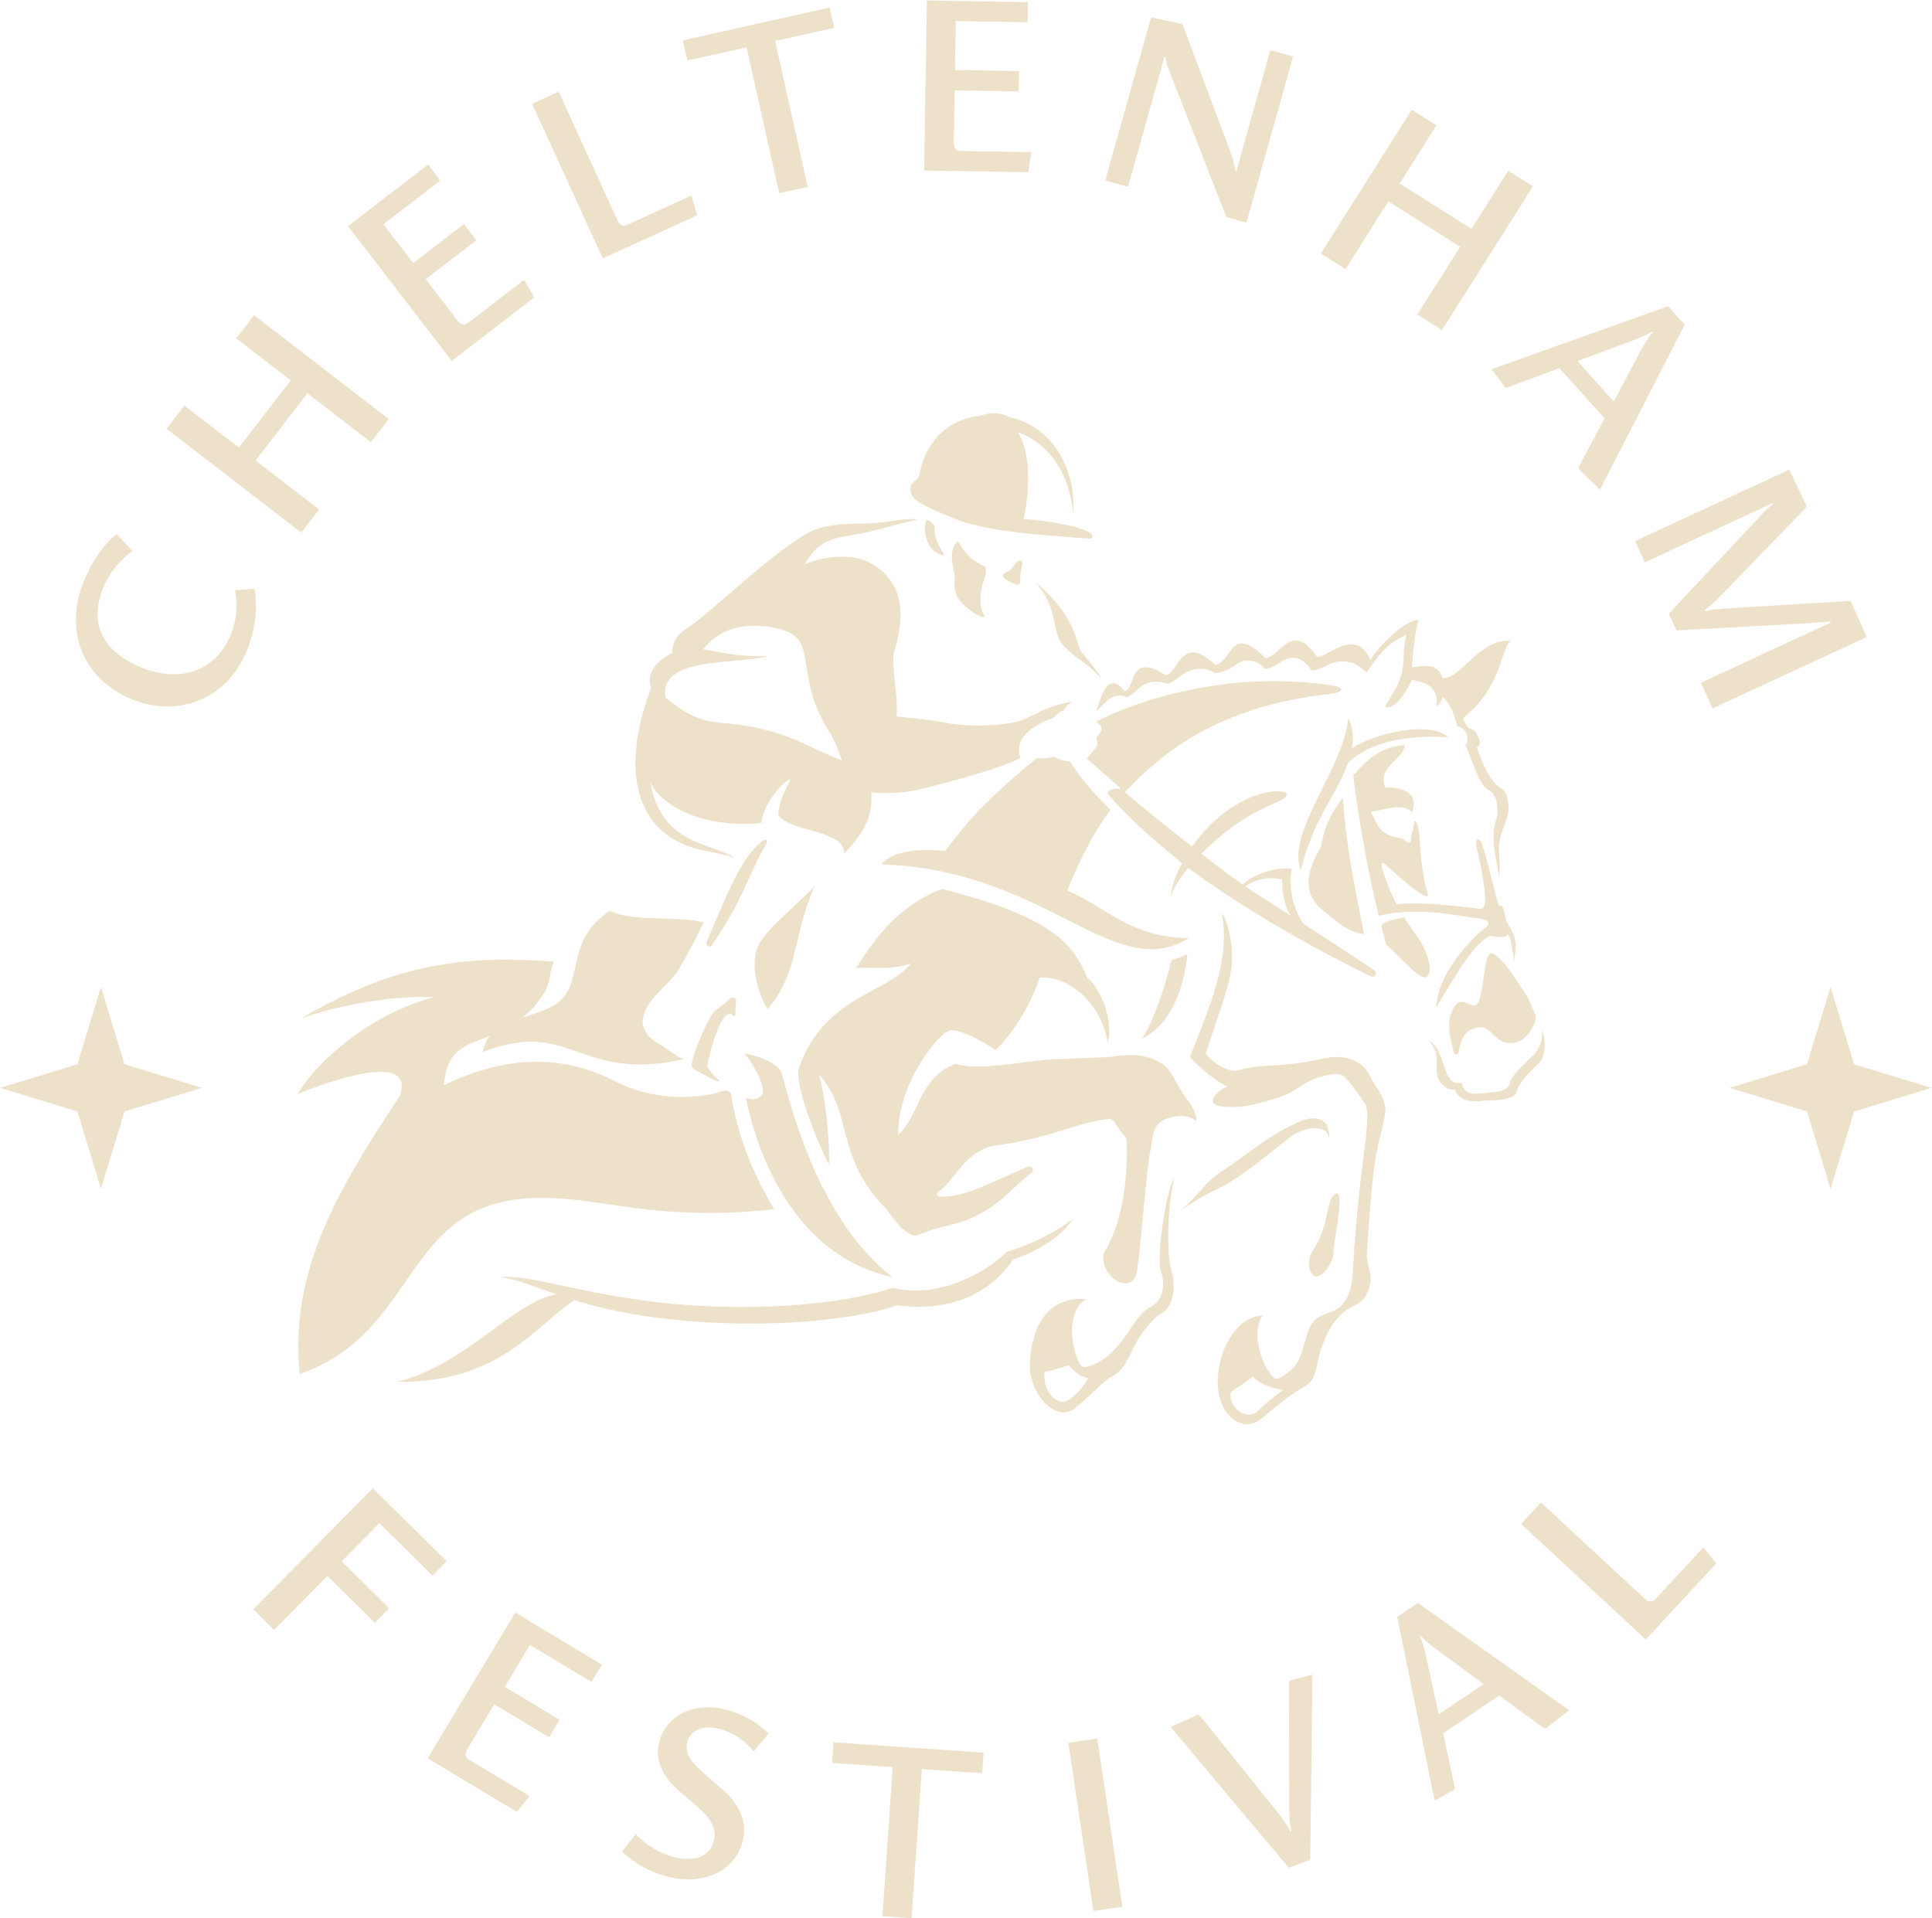 <?xml version="1.0" encoding="UTF-8" standalone="no"?>
<!-- Created with Inkscape (http://www.inkscape.org/) -->

<svg
   version="1.1"
   id="svg2"
   xml:space="preserve"
   width="1436.08"
   height="1425.867"
   viewBox="0 0 1436.08 1425.867"
   sodipodi:docname="Cheltenham_Festival_Small_Size_Logo_Cream_RGB.eps"
   xmlns:inkscape="http://www.inkscape.org/namespaces/inkscape"
   xmlns:sodipodi="http://sodipodi.sourceforge.net/DTD/sodipodi-0.dtd"
   xmlns="http://www.w3.org/2000/svg"
   xmlns:svg="http://www.w3.org/2000/svg"><defs
     id="defs6" /><sodipodi:namedview
     id="namedview4"
     pagecolor="#ffffff"
     bordercolor="#666666"
     borderopacity="1.0"
     inkscape:pageshadow="2"
     inkscape:pageopacity="0.0"
     inkscape:pagecheckerboard="0" /><g
     id="g8"
     inkscape:groupmode="layer"
     inkscape:label="ink_ext_XXXXXX"
     transform="matrix(1.333,0,0,-1.333,0,1425.867)"><g
       id="g10"
       transform="scale(0.1)"><path
         d="m 1412.47,1722.04 666.21,675.2 412.12,-406.63 -78.94,-80.04 -296.08,292.15 -210.25,-213.06 265.09,-261.54 -79.94,-81.03 -265.09,261.54 -297.07,-301.07 -116.05,114.48"
         style="fill:#ede2c9;fill-opacity:1;fill-rule:nonzero;stroke:none"
         id="path12" /><path
         d="m 2384.75,891.48 488.79,812.7 482.79,-290.4 -57.91,-96.31 -343.14,206.39 -140.48,-233.58 305.8,-183.94 -58.67,-97.52 -305.8,183.94 -150.63,-250.44 c -18.81,-31.3 -7.53,-47.929 14.17,-60.968 l 333.48,-200.551 -71.16,-88.399 -497.24,299.078"
         style="fill:#ede2c9;fill-opacity:1;fill-rule:nonzero;stroke:none"
         id="path14" /><path
         d="m 3697.41,238.5 c -89.81,28.301 -169.68,74 -228.92,133.898 l 77.53,96.504 c 34.45,-40.402 106.91,-95.601 191.37,-122.203 92.48,-29.097 208,-27.199 240.51,76 27.87,88.5 -34.54,152.301 -97.21,205.903 l -95.13,81.57 c -82.5,70.187 -142.4,170.07 -105.66,286.68 46.84,148.788 215.08,215.148 394.69,158.578 80.43,-25.34 149.99,-66.38 212.33,-125.79 l -84.56,-100.089 c -40.45,54.008 -105.68,99.569 -174.02,121.099 -97.85,30.83 -172.52,4.26 -194.05,-64.111 -21.95,-69.699 25.13,-121.367 93.24,-181.098 l 101.92,-88.109 C 4117.39,641 4175.56,535.801 4137.99,416.5 c -58.24,-185 -260.97,-234.598 -440.58,-178"
         style="fill:#ede2c9;fill-opacity:1;fill-rule:nonzero;stroke:none"
         id="path16" /><path
         d="m 4920.62,11.199 57.21,831.242 -337.82,23.231 7.91,114.949 836.83,-57.601 -7.91,-114.93 -336.41,23.16 L 5083.22,0 4920.62,11.199"
         style="fill:#ede2c9;fill-opacity:1;fill-rule:nonzero;stroke:none"
         id="path18" /><path
         d="M 6097.18,39.801 5957.46,978.02 6118.69,1002.06 6258.41,63.902 6097.18,39.801"
         style="fill:#ede2c9;fill-opacity:1;fill-rule:nonzero;stroke:none"
         id="path20" /><path
         d="m 7186.3,281 -658.52,785.38 148.93,67.24 12.98,-2.67 439.78,-547.251 c 25.55,-32.5 48.45,-66 65.61,-100.097 l 5.27,2 c -8.42,38.796 -10.88,85.898 -11.24,123.199 l -1.42,706.869 6.77,10.01 124.3,32.6 L 7306.17,325.5 7186.3,281"
         style="fill:#ede2c9;fill-opacity:1;fill-rule:nonzero;stroke:none"
         id="path22" /><path
         d="m 8019.3,1491.52 c -36.32,26.38 -72.26,54.72 -96.91,83.87 l -4.66,-3.13 c 16.47,-34.63 28.7,-85.64 37.81,-126.92 l 66.78,-308.81 252.01,169.11 z m 602.59,-431.48 -13.25,-0.42 -248.79,181.6 -312.64,-209.83 65.61,-304.519 -5.42,-12.09 -107.76,-58.781 -208.5,1024.21 115.5,77.51 843.14,-598.31 -127.89,-99.37"
         style="fill:#ede2c9;fill-opacity:1;fill-rule:nonzero;stroke:none"
         id="path24" /><path
         d="m 9177.24,1553.9 -695.43,644.75 110.81,119.5 578.99,-536.8 c 26.8,-24.84 45.4,-17.17 62.57,1.35 l 263.65,284.35 72.93,-88.7 -393.52,-424.45"
         style="fill:#ede2c9;fill-opacity:1;fill-rule:nonzero;stroke:none"
         id="path26" /><path
         d="m 1418.74,7414.39 c 12.14,-71.52 19,-193.88 -41.75,-345.12 -107.91,-268.59 -380.213,-377.23 -638.342,-273.51 -273.796,109.98 -383.496,379.68 -272.449,656.08 45.567,113.44 114.34,212.99 184.344,266.62 l 89.098,-94.84 c -59.289,-38.26 -128.039,-115.12 -164.707,-206.39 -86.946,-216.43 18.5,-364.79 216.683,-444.39 194.254,-78.05 406.443,-36.11 496.533,188.15 38.78,96.47 33.43,184.93 22.29,243.91 l 108.3,9.49"
         style="fill:#ede2c9;fill-opacity:1;fill-rule:nonzero;stroke:none"
         id="path28" /><path
         d="m 2068.41,8230.54 -353.82,272.94 -289.27,-374.95 353.83,-272.97 -99.58,-129.05 -751.047,579.38 99.577,129.06 303.75,-234.34 289.26,374.98 -303.74,234.34 99.55,129.05 751.05,-579.36 -99.56,-129.08"
         style="fill:#ede2c9;fill-opacity:1;fill-rule:nonzero;stroke:none"
         id="path30" /><path
         d="m 2519.12,8683.9 -578.62,751.54 446.47,343.76 68.58,-89.08 -317.32,-244.32 166.29,-215.99 282.81,217.75 69.43,-90.21 -282.8,-217.73 178.31,-231.58 c 22.28,-28.96 41.9,-24.49 61.93,-9.07 l 308.43,237.46 56.33,-98.49 -459.84,-354.04"
         style="fill:#ede2c9;fill-opacity:1;fill-rule:nonzero;stroke:none"
         id="path32" /><path
         d="m 3361.39,9255.26 -394.23,862.54 148.21,67.8 328.26,-718.2 c 15.19,-33.21 35.3,-33.28 58.29,-22.78 l 352.72,161.21 33.24,-109.94 -526.49,-240.63"
         style="fill:#ede2c9;fill-opacity:1;fill-rule:nonzero;stroke:none"
         id="path34" /><path
         d="m 4344.79,9619.45 -181.51,813.25 -330.5,-73.7 -25.1,112.4 818.73,182.7 25.1,-112.4 -329.13,-73.5 181.51,-813.23 -159.1,-35.52"
         style="fill:#ede2c9;fill-opacity:1;fill-rule:nonzero;stroke:none"
         id="path36" /><path
         d="m 5153.13,9745.6 15.47,948.4 563.44,-9.2 -1.84,-112.4 -400.44,6.6 -4.45,-272.6 356.89,-5.9 -1.85,-113.8 -356.88,5.8 -4.78,-292.2 c -0.59,-36.53 17.53,-45.26 42.82,-45.66 l 389.2,-6.37 -17.27,-112.13 -580.31,9.46"
         style="fill:#ede2c9;fill-opacity:1;fill-rule:nonzero;stroke:none"
         id="path38" /><path
         d="m 6838.15,9486.17 -314.68,806.53 c -10.15,26.2 -21.45,58.6 -24.08,85.6 l -6.77,1.9 c -5.32,-18.9 -15,-58.5 -24.89,-93.7 l -177.64,-631.63 -127.14,35.77 255.62,908.96 169.39,-36 8.92,-9.8 260.36,-693.53 c 11.71,-31.02 28.15,-86.73 31.75,-115.48 l 6.74,-1.89 c 6.86,24.35 19.21,73.41 28.32,105.87 l 159.76,568.03 127.14,-35.7 -260.55,-926.52 -112.25,31.59"
         style="fill:#ede2c9;fill-opacity:1;fill-rule:nonzero;stroke:none"
         id="path40" /><path
         d="m 7903.28,8942.86 238.85,377.7 -400.25,253.14 -238.87,-377.7 -137.76,87.13 507.01,801.67 137.76,-87.1 -205.04,-324.23 400.24,-253.14 205.07,324.23 137.76,-87.13 -507.01,-801.7 -137.76,87.13"
         style="fill:#ede2c9;fill-opacity:1;fill-rule:nonzero;stroke:none"
         id="path42" /><path
         d="m 9146.86,8736.56 c 20.96,39.7 43.93,79.28 69.29,107.81 l -3.76,4.17 c -31.96,-21.2 -80.72,-40.55 -120.27,-55.41 L 8795.87,8683.24 8999,8457.75 Z m -341.72,-657.69 -2.29,13.06 144.5,272.02 -252.03,279.75 -292.15,-108.11 -12.75,3.64 -73.46,98.35 984.34,351.58 93.09,-103.34 -472.75,-919.47 -116.5,112.52"
         style="fill:#ede2c9;fill-opacity:1;fill-rule:nonzero;stroke:none"
         id="path44" /><path
         d="m 9483.8,6889.06 629.8,291.8 c 30.6,14.2 65.1,30.14 95,42.44 l -3.6,7.64 c -26.5,-2.98 -71.8,-5.39 -121,-9.58 l -735.48,-40.33 -43.1,93.07 497.36,530.86 c 27.94,29.97 53.89,57.51 82.23,79.91 l -2.95,6.39 c -12.17,-7.19 -35.11,-17.81 -106.51,-50.91 l -603.05,-279.4 -54.93,118.57 859.31,398.14 95.32,-198.98 -1.7,-13.16 -470.24,-485.79 c -38.91,-39.7 -61.55,-61.04 -94.98,-85.81 l 2.36,-5.11 c 37.38,9.58 79.59,12.09 130.62,15.59 l 673.24,40.95 11.1,-7.26 86.7,-193.69 -859.33,-398.14 -66.17,142.8"
         style="fill:#ede2c9;fill-opacity:1;fill-rule:nonzero;stroke:none"
         id="path46" /><path
         d="m 7235.93,4437.84 c -180.81,-84.92 -258.74,-164.45 -426.76,-275.58 -88.69,-58.66 -98.87,-99.88 -225.32,-218.56 129.5,97.55 202.02,115.25 270.72,158.19 129.14,80.71 231.64,168.73 336.33,251.87 65.21,51.8 209.48,88.12 220.94,-9.7 7.96,130.1 -91.24,133.55 -175.91,93.78"
         style="fill:#ede2c9;fill-opacity:1;fill-rule:nonzero;stroke:none"
         id="path48" /><path
         d="m 8596.11,4955.74 c 11.73,-53.09 -10.77,-110.3 -51.67,-148.81 -76.56,-72.09 -117.63,-114.38 -125.1,-149.31 -11.96,-55.89 -101.87,-51.37 -145.28,-56.5 -72.34,-8.54 -104.04,-5.88 -125.1,56.5 -111.92,-21.66 -78.43,175.96 -179.07,234.6 25.11,-32.59 36.46,-58.15 40.1,-84.75 7.62,-55.55 -12.98,-104.15 25.73,-150.19 26.69,-31.75 46.16,-37.84 77.68,-37.82 21.06,-62.37 90.08,-69.78 162.43,-61.23 43.4,5.12 168.8,-4.67 180.76,51.22 7.47,34.93 47.95,86.26 124.5,158.35 40.9,38.51 39.06,141.14 15.02,187.94"
         style="fill:#ede2c9;fill-opacity:1;fill-rule:nonzero;stroke:none"
         id="path50" /><path
         d="m 5613.55,3715.63 c -68.6,-76.67 -354.02,-272.7 -636.51,-200.06 -260.98,-91.99 -819.5,-147.41 -1376.11,-72.64 -435,58.43 -625.5,141.4 -813.95,133.16 98.39,-15.39 192.36,-54.18 316.79,-97.15 -243.35,-41.9 -501.62,-390.98 -888.2,-487.99 572.1,-8.12 772.37,318.25 987.81,455.28 104.43,-32.28 230.08,-64.22 390.99,-88.13 568.36,-84.47 1146.5,-32.3 1407.49,59.69 472.61,-63.86 644.2,253.62 644.2,253.62 0,0 233.94,70.31 339.34,229.94 -129.45,-100.17 -291.14,-161.51 -371.85,-185.72"
         style="fill:#ede2c9;fill-opacity:1;fill-rule:nonzero;stroke:none"
         id="path52" /><path
         d="m 4242.74,6000.28 c -124.09,-102.65 -212.59,-350.9 -302.9,-558.05 -8.19,-18.8 17.64,-33.13 29.46,-16.37 170.85,242.32 224.94,437.54 299.4,558.01 18.57,30.04 3.65,40.9 -25.96,16.41"
         style="fill:#ede2c9;fill-opacity:1;fill-rule:nonzero;stroke:none"
         id="path54" /><path
         d="m 5328.46,7667.21 c -44.29,-69.26 -2.76,-163.45 -4.34,-186.27 -1.57,-22.83 -7.6,-43.27 5.71,-91.33 22.39,-80.83 185.89,-169.65 155.61,-119.19 -30.28,50.47 -17.16,142.31 0,185.7 17.16,43.4 14.14,79.94 4.04,83.77 -49.62,18.81 -111.61,67.44 -137.06,123.97 -5,11.11 -17.01,14.21 -23.96,3.35"
         style="fill:#ede2c9;fill-opacity:1;fill-rule:nonzero;stroke:none"
         id="path56" /><path
         d="m 5595.45,7478.33 c 5.02,-9.53 30.62,-22.85 45.96,-30.13 18.19,-8.62 25.32,-15.93 39.26,-9.56 13.93,6.38 5.48,34.99 10.94,65.7 6.19,34.76 16.71,61.97 0.72,66.33 -17.05,4.65 -28.89,-14.87 -52.98,-45.41 -18.46,-23.4 -57.9,-20.41 -43.9,-46.93"
         style="fill:#ede2c9;fill-opacity:1;fill-rule:nonzero;stroke:none"
         id="path58" /><path
         d="m 6220.79,4806.43 c -67.99,-11.1 -340.61,-10.81 -450.71,-25.55 -179.48,-24.02 -341.23,-49.26 -439.77,-16.42 -208.02,-76.64 -197.07,-279.19 -321.31,-396.19 -7.14,275.76 217.3,558.6 282.99,580.49 65.69,21.9 260.06,-106.57 260.06,-106.57 103.98,95.05 200.83,267.57 244.96,400.76 109.14,19.85 329.68,-88.5 380.77,-360.39 32.29,117.07 -36.62,300.37 -114.43,360.39 -29.24,77.19 -74.14,149.57 -133.92,204.78 -158.39,146.29 -441.66,231.81 -677.24,291.62 -259,-99.93 -387.4,-299.44 -480.25,-443.88 60.21,16.42 164.22,-16.43 306.56,27.37 -136.86,-169.7 -487.63,-183.03 -625.32,-588.37 -20.51,-109.38 130.75,-468.14 169.5,-532.68 6.23,89.76 -16.59,382.66 -56.42,503.02 188.84,-202.4 92.53,-462.57 367.15,-741.12 24.57,-24.92 118.5,-180.9 186.9,-153.37 165.46,66.59 223.26,45.89 366.22,130.15 121.4,71.54 159.98,135.18 264.99,215.82 18.67,14.34 1.96,43.62 -19.74,34.49 -220.14,-92.62 -342.59,-170.36 -493.25,-167.17 -13.61,0.29 -18.49,17.78 -7.18,25.35 95.48,63.92 149.65,238.7 331.6,261.79 298.12,37.83 470.56,139 628.64,145.33 14.86,3.71 39.72,-45.76 58.39,-69.34 18.68,-23.59 31.92,-21.27 32.85,-65.69 2.74,-131.39 -2.31,-404.8 -126.18,-609.63 -37.98,-120.49 159.81,-262.75 184.79,-95.07 25.7,172.56 53.05,586.86 75.28,673.56 10.7,41.72 2.67,133.48 80.96,164.73 35.58,14.2 115.42,37.81 173.59,-10.09 3.03,41.44 -25.03,85.96 -58.54,131.2 -26.99,36.43 -52.14,84.13 -82.76,137.25 -30.92,53.67 -130.36,122.63 -309.18,93.43"
         style="fill:#ede2c9;fill-opacity:1;fill-rule:nonzero;stroke:none"
         id="path60" /><path
         d="m 5978.1,7762.54 c -137.46,31.68 -269.57,40.24 -269.57,40.24 0,0 73.1,312.43 -32.83,483.44 189.11,-64.63 296.6,-260.46 308.78,-464.23 18.4,276.33 -126.06,500.07 -358.87,549.26 -13.55,7.83 -28.49,13.88 -45.3,17.42 -34.12,7.18 -73.78,3.5 -114.6,-10.08 -205.25,-23.95 -311.67,-172.39 -337.94,-326.83 -5.95,-34.91 -57.4,-43.24 -50.81,-89.52 6.96,-48.94 35.02,-71.99 241.92,-156.3 125.77,-51.25 324.54,-81.91 582.29,-99.49 0.15,0 0.35,0.03 0.5,0.03 62.94,-6.06 131.57,-11.2 187.74,-13.28 2.74,21.9 14.6,34.67 -111.31,69.34"
         style="fill:#ede2c9;fill-opacity:1;fill-rule:nonzero;stroke:none"
         id="path62" /><path
         d="m 5165.53,7796.53 c -24.95,-67.56 8.08,-186.81 99.09,-196.39 12.52,-12.22 -63.97,91.18 -51.98,153.88 2.76,14.47 -43.55,52.16 -47.11,42.51"
         style="fill:#ede2c9;fill-opacity:1;fill-rule:nonzero;stroke:none"
         id="path64" /><path
         d="m 4245.43,4587 c -30.26,-28.25 -64.56,-22.2 -86.7,-10.08 53.77,-273.86 252.05,-881.25 816.73,-1001.48 -387.08,301.52 -546.36,872.29 -614.09,1128.8 -18.98,71.86 -152.85,107.14 -210.7,119.16 74.59,-95.16 125.03,-208.15 94.76,-236.4"
         style="fill:#ede2c9;fill-opacity:1;fill-rule:nonzero;stroke:none"
         id="path66" /><path
         d="m 4543.04,5754.29 c -152.76,-152.25 -248.85,-224.58 -304.02,-310.59 -64.35,-100.34 -16.34,-290.56 42.06,-374.5 178.97,214.03 134.85,403.6 261.96,685.09"
         style="fill:#ede2c9;fill-opacity:1;fill-rule:nonzero;stroke:none"
         id="path68" /><path
         d="m 3856.91,4758.72 c -2.29,-22.16 29.97,-34.29 58.3,-49 28.34,-14.71 71.38,-44.25 98.54,-43.8 -29.2,32.85 -72.86,66.48 -68.43,93.07 6.23,37.35 36.75,162.73 72.79,232.13 18.13,34.91 46.92,68.33 68.83,41.38 4.26,-5.24 12.81,-2.3 13.06,4.44 0.8,21.7 1.99,51.69 4.79,77.74 1.87,17.31 -25.26,24.89 -35.71,12.99 -31.33,-35.68 -80.05,-58.37 -97.55,-86.76 -52.73,-85.51 -108.93,-227.17 -114.62,-282.19"
         style="fill:#ede2c9;fill-opacity:1;fill-rule:nonzero;stroke:none"
         id="path70" /><path
         d="m 4026.39,4611.39 c -27.68,-7.61 -106.68,-35.15 -243.79,-31.8 -104.98,2.56 -230.39,24.41 -358.39,90.14 -266.84,137.02 -581.12,153.35 -948.35,-24.21 14.92,201.37 123.28,222.06 255.58,274.58 -19.51,-23.94 -33.61,-53.12 -39.73,-89.95 498.16,191.6 525.53,-169.7 1119.49,-41.05 -39.91,18.5 -99.66,64.6 -146.88,92.49 -54.95,32.46 -90.16,85.01 -78.69,139.23 22.19,104.92 123.08,165.46 185.63,250.2 32.02,43.38 108.37,188.68 152.16,281.74 -120.43,38.32 -410.57,0 -520.05,65.69 -240.87,-153.28 -155.61,-366.8 -265.69,-488.67 -50.85,-56.3 -139.07,-79.52 -223.97,-107.4 26.8,20.61 53.52,45.07 78.72,77.66 43.57,53.25 63.03,91.96 71.58,138.39 0.15,-0.01 0.33,0.06 0.46,0.04 4.67,35.33 12.88,67.08 23.51,95.91 -339.39,24.21 -565.77,8.57 -822.53,-60.24 -202.83,-54.35 -417.17,-155.95 -585.64,-256.83 202,76.31 549.05,132.8 738.62,118.12 -341.92,-89.43 -641.55,-344.48 -758.58,-538.18 -52.63,-26.68 678.12,297.16 569.01,-12.11 -308.72,-472.15 -620.87,-951.59 -557.58,-1551.1 665.57,235.24 570.25,935.69 1271.12,980.06 277.01,17.54 495.66,-59.91 860.36,-77.62 149.79,-7.27 300.96,-6.45 514.17,17.15 -172.39,287.32 -214.88,504.17 -234.81,606.32 -3.32,17.02 -2.02,38.86 -11.91,46.28 -10.44,7.83 -19.92,11.72 -43.82,5.16"
         style="fill:#ede2c9;fill-opacity:1;fill-rule:nonzero;stroke:none"
         id="path72" /><path
         d="m 4009.93,6666.9 c -143.68,13.19 -226.83,83.39 -299.35,139.74 -3.71,31.33 -3.66,57.81 12.17,86.84 77.34,133.64 396.9,100.61 561.69,144.82 -174,-7.46 -271.92,24.43 -362.94,36.84 151.59,201.69 430.4,116.88 467.9,100.42 165.52,-72.67 42.12,-255.31 235.54,-561.87 33.46,-53.04 55.28,-116.1 69.51,-158.63 -222.35,90.7 -330.78,184.13 -684.52,211.84 z m 1860.37,90.85 c -92.13,-31.58 -136.29,-73.73 -222.58,-90.4 -122.66,-23.7 -270.55,-21.91 -384.92,0.33 -82.48,16.04 -215.33,29.2 -262.77,32.85 7.3,160.58 -32.85,270.06 -14.6,361.3 98.54,310.21 -23.34,433.03 -127.61,493.3 -98.88,57.15 -261.13,42.65 -371.68,-5.7 57.62,89.24 96.26,136.68 237.08,158.03 140.83,21.35 276.9,67.41 390.96,91.47 -64.16,13.37 -144.45,-15.24 -269.61,-20.86 -91.04,-4.08 -174.2,2.67 -278.55,-27.25 -176.39,-50.57 -603.03,-475.61 -738.77,-560.13 -90.11,-56.11 -77.92,-134.81 -77.92,-134.81 0,0 -162.52,-71.62 -118.88,-195.21 -173.5,-464.44 -57.53,-708.49 81.75,-814.46 137.2,-104.39 269.47,-89.82 384.59,-135.18 -128.91,91.91 -402.19,64.58 -470.18,420.62 87.64,-165.35 351.99,-252.64 619.6,-223.81 0,65.69 87.78,211.32 162.6,245.99 -63.87,-129.56 -60.22,-138.69 -69.34,-200.73 60.22,-98.53 377.72,-82.11 366.77,-217.14 138.31,140.92 158.91,234.73 152.06,341.73 83.55,-7.72 191.02,-2.78 273.11,17.74 67.29,16.83 405.57,98.63 559.93,174.3 -39.85,98.87 51.45,178.57 182.31,223.9 2.61,0.9 6.44,3.3 10.13,8.14 8.51,11.16 21.5,27.14 42.56,30.83 2.45,0.43 5.25,4.57 10.6,13.44 7.18,11.91 24.38,26.91 44.81,38.43 -44.71,-6.84 -80.74,-16.19 -111.45,-26.72"
         style="fill:#ede2c9;fill-opacity:1;fill-rule:nonzero;stroke:none"
         id="path74" /><path
         d="m 6532.48,5342.83 c 0,0 52.72,15.11 89.04,33.27 -4.03,-22.19 -27.24,-363.19 -251.1,-469.31 98.54,158.76 162.06,436.04 162.06,436.04"
         style="fill:#ede2c9;fill-opacity:1;fill-rule:nonzero;stroke:none"
         id="path76" /><path
         d="m 8517.2,5137.02 c -61.53,96.83 -160.4,252.2 -204.9,241.95 -47.24,-10.89 -33.41,-310.31 -97.41,-288.76 -63.99,21.55 -87.22,44.37 -123.82,-46.46 -22.9,-56.84 -2.22,-153.56 16.47,-217.98 4.07,-14.06 24.36,-12.49 26.47,2 6.85,47.03 23.31,104.71 62.69,124.28 70.4,34.98 98.58,7.96 125.16,-20.26 26.58,-28.23 81.85,-78.79 160.84,-35.61 26.58,14.54 76.88,68.3 81.95,129.89 -17.18,47.37 -29.28,75.62 -47.45,110.95"
         style="fill:#ede2c9;fill-opacity:1;fill-rule:nonzero;stroke:none"
         id="path78" /><path
         d="m 8076.16,6585.14 c -104,96.2 -421.8,19.02 -537.03,-61.6 8.92,61.71 5.52,122.24 -21.76,169.05 -18.12,-272.3 -348.03,-635.49 -263.54,-848.35 72.9,296.59 194.74,405.13 262.31,597.26 102.16,99.86 288.8,161.4 560.02,143.64"
         style="fill:#ede2c9;fill-opacity:1;fill-rule:nonzero;stroke:none"
         id="path80" /><path
         d="m 7830.08,5580.33 c -76.59,-13.55 -136.96,-30.98 -125.02,-56.93 9.34,-37.11 15.91,-64.34 23.56,-92.62 85.56,-78.51 152.58,-158.77 200.96,-180.36 53.3,-23.78 62.83,69.03 -2.9,185.82 -19,33.76 -55.89,79.08 -96.6,144.09"
         style="fill:#ede2c9;fill-opacity:1;fill-rule:nonzero;stroke:none"
         id="path82" /><path
         d="m 7446.28,4039.84 c -51.29,-24.87 -34.15,-184.1 -122.72,-312.49 -40.21,-58.27 -25.91,-128.63 5.32,-146.63 31.23,-18 105.02,59.05 107.71,134.53 3.03,84.75 65.56,351.67 9.69,324.59"
         style="fill:#ede2c9;fill-opacity:1;fill-rule:nonzero;stroke:none"
         id="path84" /><path
         d="M 431.633,4761.6 0,4630.19 431.633,4498.78 563.047,4067.14 694.457,4498.78 1126.09,4630.19 694.457,4761.6 563.047,5193.23 431.633,4761.6"
         style="fill:#ede2c9;fill-opacity:1;fill-rule:nonzero;stroke:none"
         id="path86" /><path
         d="m 10076.2,4761.6 -431.65,-131.41 431.65,-131.41 131.4,-431.64 131.4,431.64 431.6,131.41 -431.6,131.41 -131.4,431.63 -131.4,-431.63"
         style="fill:#ede2c9;fill-opacity:1;fill-rule:nonzero;stroke:none"
         id="path88" /><path
         d="m 5926.99,2878.92 c -33.68,-1.77 -112.82,50.06 -102.13,166.97 60.87,12.33 134.98,37.43 134.98,37.43 0,0 47.24,-62.15 109.4,-72.91 -32.46,-54.11 -96.82,-129.1 -142.25,-131.49 z m 620.38,1253.23 c -58.78,-123.62 -95.99,-467.9 -73.96,-522.97 12.39,-30.97 36.79,-147.84 -55,-199.24 -43.48,-24.35 -62.82,-47.65 -92.68,-90.3 -33.18,-47.38 -116.45,-197.24 -245.14,-238.88 -13.97,-4.61 -44.03,-21.42 -62.88,16.28 -65.07,130.15 -49.94,320.83 42.75,353.41 -76.04,11.3 -138.31,-10.84 -181.98,-40.15 -107.44,-72.13 -130.09,-222.86 -135.69,-306.19 -11.95,-177.81 146.29,-349.08 254.75,-258.23 61.17,51.24 118.53,108.91 182.91,164.21 24.97,11.64 56.45,27.31 85.5,68.98 46.41,66.59 57.44,130.88 117.73,202.05 33.65,39.73 47.57,64.87 91.05,89.21 91.79,51.4 70.87,205.38 58.48,236.36 -22.03,55.07 -32.75,299.98 14.16,525.46"
         style="fill:#ede2c9;fill-opacity:1;fill-rule:nonzero;stroke:none"
         id="path90" /><path
         d="m 7148.77,5790.25 c 3.93,-74.41 12.25,-154.61 51.09,-200.75 -94.07,58.24 -193.95,123.32 -255.75,164.95 46.41,33.78 126.37,59.51 204.66,35.8 z m 508.87,-499.9 c -171.51,114 -205.81,136.2 -386.4,252.22 -38.08,45.88 -94.83,178.57 -68.6,307.71 -31.89,13.11 -186.14,-3.03 -272.4,-86.26 -80.63,55.27 -162.22,118.31 -230.79,172.03 203.75,204.31 358.07,258.48 444.13,297.92 20.18,9.25 32.29,23.56 32.06,32.74 -1,41.6 -298.37,34.03 -528.9,-291.31 -160.27,126.03 -285.62,226.43 -373.54,303.54 241.38,261.41 577.34,488.41 1150.38,548.44 33.42,3.5 107.93,29.41 -3.02,47.92 -573.05,84.74 -1081.52,-84.75 -1309.53,-202.79 5.52,-4.76 20.57,-16.39 23.96,-19.92 18.16,-18.92 2.27,-45.4 -21.8,-67.44 4.59,-12.1 16.11,-44.4 -9.09,-65.1 -15.4,-21.96 -15.31,-21.6 -44.84,-52.96 59.84,-51.84 181.67,-159.18 184.32,-162.51 2.64,-3.33 1.77,-10.12 -4.55,-8.34 -38.21,10.81 -71.03,-15.71 -60.84,-27.9 92.59,-110.77 229.51,-234.96 413.07,-385.78 -27.46,-47.69 -56.84,-124.4 -63.9,-185.83 22.84,60.47 63.84,118.31 98.2,159.6 295.37,-218.17 683.01,-440.88 1009.89,-600.28 24.21,-11.81 28.75,-4.23 32.72,2.01 6.29,9.88 7.65,20.21 -10.53,32.29"
         style="fill:#ede2c9;fill-opacity:1;fill-rule:nonzero;stroke:none"
         id="path92" /><path
         d="m 6192.37,6179.7 c -64.69,66.56 -147.42,147.52 -226.48,271.16 -12.42,0.55 -32.93,-1.06 -90.19,24.94 -39.59,-7.84 -57.75,-8.59 -95.58,-7.08 -307.06,-254.39 -382.87,-352.6 -509.74,-517.54 -151.58,15.12 -293.33,-0.02 -357.15,-74.65 921.37,-28.27 1298.69,-670.93 1715.1,-411.63 -327.63,2 -483.5,189.65 -676.96,265.34 2.42,6.54 109.22,280.45 241,449.46"
         style="fill:#ede2c9;fill-opacity:1;fill-rule:nonzero;stroke:none"
         id="path94" /><path
         d="m 7015.46,2829.24 c -59.95,-61.26 -167.22,15.6 -152.09,103.38 47.99,38.99 79.61,49.9 123.58,89.11 44.58,-56.73 166.35,-77.23 166.35,-77.23 0,0 -83.18,-59.41 -137.84,-115.26 z m 665.37,1795.9 c -23.41,32.64 -35.04,60.72 -57.15,97.32 -31.65,52.39 -119.17,96.91 -229.63,73.78 -306.04,-64.08 -307.12,-20.88 -509.67,-72.13 -80.67,10.55 -145.46,73.67 -160.86,97.83 62.33,194.92 121.43,341.99 141.14,462.35 19.17,117.03 -15.13,277.45 -52.07,319.88 52.15,-258.32 -71.42,-529.23 -176.95,-801.27 13.55,-21.25 128.13,-131.12 210.43,-164.48 -83.8,-36.68 -120.95,-102.97 -32.11,-111.77 103.65,-10.27 159.05,1.79 320.19,51.84 98.11,30.47 117.37,77.11 228.17,113.74 110.45,23.13 112.97,23.62 154.32,-21.5 33.3,-36.32 72.45,-97.5 95.85,-130.14 23.4,-32.64 6.81,-180.32 -14.13,-332.93 -19,-138.54 -40.18,-377.46 -48.42,-496.37 -8.04,-116.01 0,-236.08 -78.7,-302.67 -57.58,-48.72 -137.39,-28.24 -175.54,-133.17 -31,-85.26 -36.46,-165.22 -95.16,-217.06 -13.55,-11.97 -50.12,-41.72 -69.58,-48.51 -16.84,-5.88 -22.46,0.24 -26.99,4.23 -67.29,59.22 -130.35,249.9 -63.26,347.26 C 6829.6,3350.52 6721.4,2979 6838.5,2821.81 c 46.31,-62.18 123.52,-97.3 199,-33.48 55.32,46.77 137.39,115.51 210.58,161.24 107.67,46.34 83.15,127.61 121.3,232.54 38.15,104.93 66.79,146.32 122.38,197.3 42.08,38.59 106.93,40.15 135.4,113.18 42.45,108.89 -12.38,121.85 -4.34,237.85 8.25,118.91 23.12,331.27 42.12,469.81 20.93,152.61 50.5,210.11 59.96,296.34 4.79,43.62 -20.67,95.91 -44.07,128.55"
         style="fill:#ede2c9;fill-opacity:1;fill-rule:nonzero;stroke:none"
         id="path96" /><path
         d="m 8371.67,6300.26 c -63.97,38.58 -99.87,126.84 -137.21,229.01 32.04,18.14 13.27,46.25 -1.01,78.69 -5.7,12.98 -16.38,21.68 -42.37,27.25 -24.96,32.76 -36.56,47.64 -29.26,60.53 209.61,162.91 206.83,382.85 262.31,427.76 -175.28,12.09 -275.67,-212.89 -379.6,-208.47 -11.65,33.03 -28.22,50.94 -49.42,59.9 -37.5,15.84 -86.89,2.64 -121.53,1.96 7.78,102.43 17.11,201.07 38.04,263.64 -86.5,-5.06 -214.13,-139.24 -270.55,-223.37 -16.97,36.46 -33.81,67.67 -76.24,82.11 -78.57,26.73 -185.89,-73.65 -221.21,-66.06 -43.63,65.87 -82.66,92.5 -120.33,92.01 -64.54,-0.85 -111.45,-94.05 -167.2,-98.07 -64.75,64.49 -107.5,85.68 -140.23,80.76 -56.73,-8.52 -73.13,-102.08 -138.22,-119.6 -185.63,174.27 -201.52,-29.27 -273.91,-58.01 -55.77,35.02 -93.73,46.8 -121.31,45.38 -73.4,-3.78 -63.18,-115.39 -108.71,-134.66 -18.38,21.26 -33.3,34.57 -47.42,41.09 -69.77,32.19 -96.6,-114.01 -115.51,-152.34 37.83,22.7 82.47,117.28 173.27,79.45 49.94,18.91 59.87,58.95 116.3,78.85 26.97,9.51 61.03,11.35 108.18,-2.68 45.65,4.26 81.39,64.1 149.31,77.68 40.36,8.07 76.49,5.32 118.8,-20.68 100.63,13.62 113.97,63.34 159.65,69.61 38.59,5.3 84.14,-3.04 116.02,-44.89 62.58,1.61 99.42,65.4 164.45,61.54 24.83,-1.48 69.62,-23.21 96.85,-71.63 90.57,9.67 106.95,70.11 215.91,45.9 36.73,-8.16 52.96,-25.72 90.79,-55.99 68.27,93.04 104.83,158.31 222.31,210.53 -23.05,-76.84 -6.5,-142.66 -28.1,-222.64 -18.66,-69.11 -78.69,-149.82 -90.55,-180.57 62.85,-12.79 115.07,83.81 149.34,150.5 48.73,-7.84 154.9,-25.23 136.43,-146.48 11.1,4.03 27.24,24.21 35.06,51.3 63.77,-55.93 71.53,-145.54 84.12,-164.43 62.16,-9.93 63.16,-96.95 42.24,-100.75 71.7,-173.62 74.96,-221.03 138.93,-259.61 43.5,-26.24 44.78,-117.27 35.39,-151.44 -39.08,-114.8 0.97,-224.88 13.37,-327.93 12.07,94.3 -11.69,141.75 6.5,216.61 9.94,40.89 32.33,92.63 41.71,126.8 9.39,34.17 8.11,125.2 -35.39,151.44"
         style="fill:#ede2c9;fill-opacity:1;fill-rule:nonzero;stroke:none"
         id="path98" /><path
         d="m 8008.48,5077.49 c 10.34,226.98 256.29,434.32 271.94,444 25.93,16.03 28.96,43.27 -14.84,49.84 -55.12,8.27 -199.36,32.82 -277.9,37.9 -152.82,9.89 -246.3,-5.14 -299.54,-19.96 -45.85,189.95 -103.07,464.44 -142.51,782.62 102.6,119.11 176.79,160.87 287.69,169.83 -6.42,-82.69 -154.59,-116.78 -108.46,-236.58 0,0 202.15,14.27 150.44,-138.06 -55.63,54.09 -141.86,15.1 -232.04,2.02 36.46,-54.72 34.3,-129.13 166.47,-145.28 18.07,-2.2 37.34,-31.42 49.69,-25.55 12.35,5.88 5.93,26.21 10,38.9 7.97,24.9 16.99,50.15 16.68,84.09 48.8,-25.49 12.6,-192.02 74.55,-404.04 21.63,-74.01 -175.97,104.3 -236.6,159.13 -20.32,18.38 -24.25,2.68 -15.83,-25.74 23.15,-78.16 51.31,-142.83 79.9,-197.19 157.36,20.1 416.33,-20.8 461.89,-24.63 40.94,-3.45 32.41,57.9 29.1,93.36 -7.06,75.66 -27.92,181.79 -45.14,249.44 -6.91,27.11 -0.76,41.62 6.81,43.89 10.25,3.08 20.13,-15.59 25.94,-34 45.52,-144.16 65.84,-261.86 91.39,-334.65 11.3,-1.36 21.04,2.46 27.94,-28.6 3.03,-13.62 8.33,-31.02 12.67,-57.31 16.84,-24.41 39.17,-65.29 46.35,-91.75 14.79,-54.44 -1.85,-98.14 -0.09,-138.44 -2.13,32.95 -18.23,94.55 -18.66,112.14 -0.44,17.84 -12.79,37.15 -18.81,45.38 -7.45,-21.94 -35.37,-17.42 -68.32,-15.04 -10.7,0.77 -19.04,2.92 -25.96,5.62 -81.28,-29.59 -179.65,-187.45 -304.75,-401.34"
         style="fill:#ede2c9;fill-opacity:1;fill-rule:nonzero;stroke:none"
         id="path100" /><path
         d="m 7606.32,5487.49 c -64.7,6.65 -119.18,37.93 -205.94,114.6 -185.64,125.1 -73.24,300.27 -33.58,373.34 15.29,104.98 48.62,176.22 121.07,272.4 17.68,-271.25 76.69,-550.47 118.45,-760.34"
         style="fill:#ede2c9;fill-opacity:1;fill-rule:nonzero;stroke:none"
         id="path102" /><path
         d="m 5767.47,7455.69 c 147.68,-158.57 85.57,-281.29 166.54,-363.77 80.96,-82.48 102.15,-68.86 208.33,-178.57 -13.12,28.75 -82.89,112.61 -111.48,147.04 -35.82,43.13 -14.63,187.91 -263.39,395.3"
         style="fill:#ede2c9;fill-opacity:1;fill-rule:nonzero;stroke:none"
         id="path104" /></g></g></svg>
